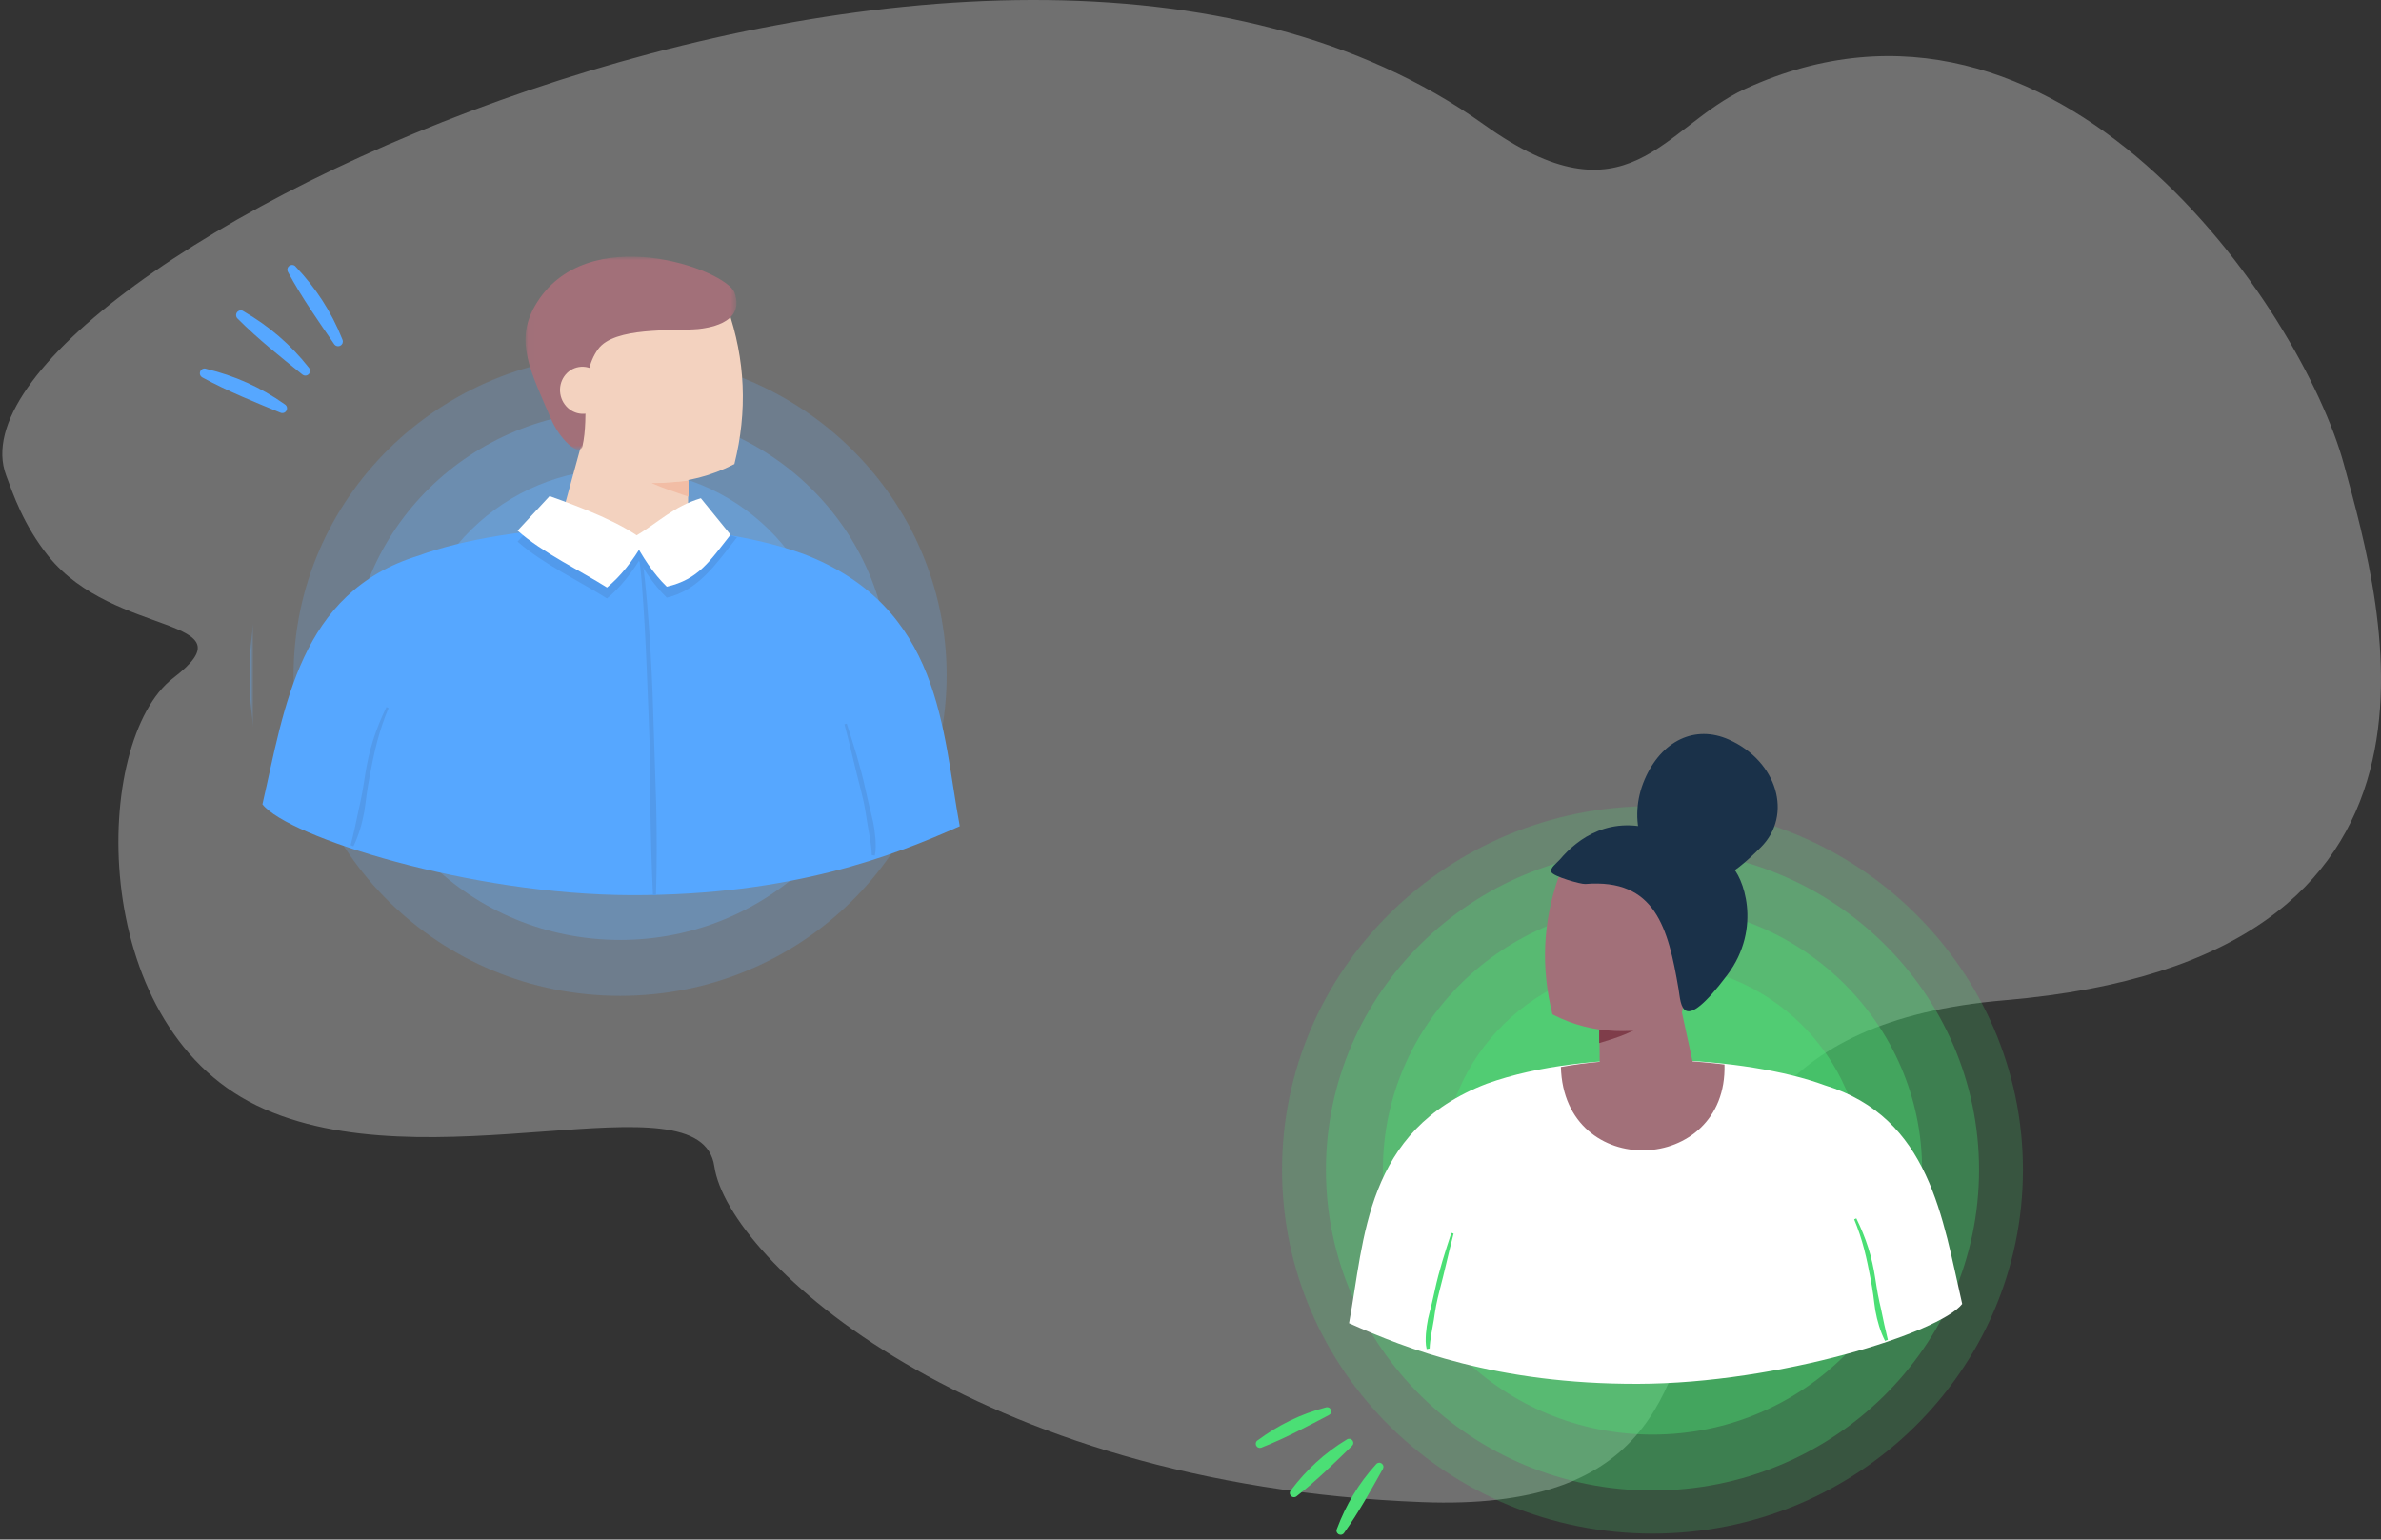 <?xml version="1.0" encoding="UTF-8"?>
<svg width="399px" height="258px" viewBox="0 0 399 258" version="1.1" xmlns="http://www.w3.org/2000/svg" xmlns:xlink="http://www.w3.org/1999/xlink">
    <rect x="0" y="0" width="399" height="258" fill="#333333" stroke="none"/>
    <!-- Generator: Sketch 47.1 (45422) - http://www.bohemiancoding.com/sketch -->
    <title>illu3</title>
    <desc>Created with Sketch.</desc>
    <defs>
        <polygon id="path-1" points="0 71.039 0 0.892 136.289 0.892 136.289 132 0 132 0 71.039 0 132 124.165 132 124.165 10.077 0 10.077"></polygon>
        <polygon id="path-3" points="0.578 0.892 35.939 0.892 35.939 33.236 0.578 33.236 0.578 0.892"></polygon>
    </defs>
    <g id="Kilt---landing-page" stroke="none" stroke-width="1" fill="none" fill-rule="evenodd">
        <g id="Kilt---Landing---Green" transform="translate(-768, -1082)">
            <g id="illu3" transform="translate(967.5, 1211.5) scale(-1, 1) translate(-967.5, -1211.5) translate(768, 1082)">
                <path d="M397.982,172.157 C396.82,169.022 395.056,163.783 390.913,158.618 C379.835,144.808 356.389,148.589 369.984,138.161 C383.578,127.733 384.484,80.376 356.031,66.561 C327.579,52.747 281.578,72.088 279.291,56.333 C277.003,40.578 236.068,2.952 160.692,0.076 C85.316,-2.8 143.81,77.312 63.022,84.179 C-17.765,91.048 -0.322,149.816 6.197,173.915 C13.23,199.915 54.197,260.915 106.524,236.915 C120.428,230.538 126.137,213.608 150.319,230.915 C234.156,290.915 410.495,205.915 397.982,172.157" id="Fill-1" fill="#FFFFFF" opacity="0.3" transform="translate(199.307, 125.897) scale(1, -1) translate(-199.307, -125.897) "></path>
                <g id="Page-1" transform="translate(233, 42)">
                    <g id="Group-37" transform="translate(0, 0.108)">
                        <g id="Group-3">
                            <mask id="mask-2" fill="white">
                                <use xlink:href="#path-1"></use>
                            </mask>
                            <g id="Clip-2"></g>
                            <path d="M62.083,10.077 C96.347,10.077 124.165,37.392 124.165,71.039 C124.165,104.684 96.347,132 62.083,132 C27.818,132 0,104.684 0,71.039 C0,37.392 27.818,10.077 62.083,10.077" id="Fill-1" fill="#67B1FF" mask="url(#mask-2)"></path>
                        </g>
                        <path d="M62.083,17.302 C92.286,17.302 116.807,41.381 116.807,71.039 C116.807,100.697 92.286,124.776 62.083,124.776 C31.879,124.776 7.358,100.697 7.358,71.039 C7.358,41.381 31.879,17.302 62.083,17.302" id="Fill-4" fill="#67B1FF" opacity="0.2"></path>
                        <path d="M62.083,26.672 C87.019,26.672 107.265,46.552 107.265,71.039 C107.265,95.526 87.019,115.405 62.083,115.405 C37.146,115.405 16.9,95.526 16.9,71.039 C16.9,46.552 37.146,26.672 62.083,26.672" id="Fill-6" fill="#67B1FF" opacity="0.3"></path>
                        <path d="M62.083,36.466 C81.514,36.466 97.291,51.958 97.291,71.039 C97.291,90.119 81.514,105.612 62.083,105.612 C42.651,105.612 26.874,90.119 26.874,71.039 C26.874,51.958 42.651,36.466 62.083,36.466" id="Fill-8" fill="#67B1FF" opacity="0.4"></path>
                        <path d="M5.165,96.346 C8.139,80.407 8.139,59.587 31.425,50.698 C51.002,43.667 81.007,45.504 95.852,51.005 C115.909,57.138 118.298,76.52 122.022,92.673 C117.746,98.164 87.154,107.838 60.209,107.9 C33.245,107.961 16.1,101.226 5.165,96.346" id="Fill-10" fill="#56A7FF"></path>
                        <path d="M59.99,49.866 C55.394,47.134 49.025,48.753 44.344,47.341 L42.507,47.953 C46.005,52.386 48.925,56.811 54.261,58.045 C56.492,55.876 58.363,53.084 59.99,49.866" id="Fill-12" fill="#529AEB"></path>
                        <path d="M58.025,50.386 C61.739,47.365 68.532,44.77 73.903,42.866 L79.264,48.651 C75.18,52.299 68.552,55.469 64.281,58.18 C62.114,56.393 60.02,53.868 58.025,50.386" id="Fill-14" fill="#529AEB"></path>
                        <polygon id="Fill-16" fill="#F3D2BF" points="50.615 33.869 67.486 28.441 73.538 50.482 60.877 48.565 50.803 53.543"></polygon>
                        <path d="M50.615,38.419 C52.65,38.769 54.68,38.492 56.802,38.64 C57.907,38.717 50.615,41.122 50.615,41.122 L50.615,38.419 Z" id="Fill-18" fill="#F2BDA5"></path>
                        <path d="M44.085,9.523 C53.76,10.341 66.859,11.309 71.251,16.207 C71.251,16.207 67.638,37.205 66.924,37.383 C58.86,39.398 50.84,39.748 42.932,35.657 C40.731,26.848 41.073,18.134 44.085,9.523" id="Fill-20" fill="#F3D2BF"></path>
                        <g id="Group-24" transform="translate(42, 0)">
                            <mask id="mask-4" fill="white">
                                <use xlink:href="#path-3"></use>
                            </mask>
                            <g id="Clip-23"></g>
                            <path d="M6.994,13.032 C6.068,12.904 -1.002,12.324 0.902,6.95 C2.288,3.036 25.9,-5.517 34.354,9.142 C37.847,15.199 34.945,20.398 31.64,28.141 C30.272,31.344 27.15,34.413 26.42,32.785 C25.136,27.393 27.006,20.826 23.759,16.381 C21.034,12.649 11.405,13.402 6.994,13.032" id="Fill-22" fill="#A27079" mask="url(#mask-4)"></path>
                        </g>
                        <path d="M68.984,19.394 C66.916,19.06 64.955,20.537 64.607,22.69 C64.259,24.842 65.656,26.862 67.723,27.196 C69.792,27.529 71.752,26.053 72.1,23.901 C72.448,21.748 71.051,19.729 68.984,19.394" id="Fill-25" fill="#F3D2BF"></path>
                        <path d="M59.366,48.06 C58.521,52.967 58.262,57.97 57.957,62.951 C57.683,67.938 57.513,72.931 57.301,77.923 C57.085,82.916 57.039,87.915 57.019,92.913 C56.944,97.91 56.815,102.906 56.577,107.903 L56.071,107.899 C55.919,102.897 55.922,97.895 56.032,92.895 L56.517,77.897 C56.647,72.897 56.9,67.899 57.251,62.906 C57.616,57.916 58.025,52.918 58.978,47.982 L59.366,48.06 Z" id="Fill-27" fill="#529AEB"></path>
                        <path d="M59.99,48.029 C55.394,45.296 53.229,42.799 48.549,41.386 L43.577,47.503 C47.075,51.935 48.925,54.974 54.261,56.208 C56.492,54.039 58.363,51.247 59.99,48.029" id="Fill-29" fill="#FFFFFF"></path>
                        <path d="M58.025,48.549 C61.739,45.528 68.532,42.933 73.903,41.029 L79.264,46.814 C75.18,50.462 68.552,53.632 64.281,56.343 C62.114,54.556 60.02,52.031 58.025,48.549" id="Fill-31" fill="#FFFFFF"></path>
                        <path d="M101.241,76.378 C102.119,78.184 102.888,80.052 103.489,81.977 C104.102,83.899 104.522,85.878 104.831,87.859 C105.006,88.848 105.123,89.842 105.313,90.821 C105.487,91.805 105.72,92.774 105.928,93.743 C106.32,95.687 106.737,97.606 107.246,99.53 L106.771,99.706 C105.883,97.883 105.321,95.911 104.959,93.932 C104.79,92.938 104.689,91.936 104.546,90.946 C104.413,89.954 104.229,88.973 104.057,87.992 C103.69,86.035 103.298,84.094 102.796,82.177 C102.289,80.262 101.655,78.377 100.882,76.543 L101.241,76.378 Z" id="Fill-33" fill="#529AEB"></path>
                        <path d="M24.489,79.258 C23.517,82.89 22.717,86.569 21.761,90.199 C21.55,91.113 21.3,92.02 21.133,92.944 C20.943,93.862 20.828,94.795 20.676,95.717 C20.378,97.552 19.949,99.402 19.911,101.186 L19.413,101.274 C19.178,100.282 19.243,99.317 19.301,98.362 C19.39,97.409 19.514,96.466 19.706,95.537 C19.902,94.61 20.153,93.696 20.373,92.779 C20.598,91.861 20.784,90.936 20.999,90.018 C21.812,86.33 22.94,82.729 24.11,79.143 L24.489,79.258 Z" id="Fill-35" fill="#529AEB"></path>
                    </g>
                    <g id="Group-44" transform="translate(108, 2.108)" fill="#56A7FF">
                        <path d="M24.467,18.174 C24.491,18.258 24.511,18.342 24.511,18.429 C24.513,18.651 24.423,18.867 24.26,19.017 C24.214,19.065 24.159,19.099 24.104,19.134 C19.789,21.49 15.349,23.251 11.018,25.044 C10.834,25.119 10.638,25.138 10.443,25.074 C10.057,24.946 9.826,24.531 9.92,24.133 C9.941,24.048 9.975,23.967 10.024,23.894 C10.095,23.779 10.193,23.696 10.309,23.626 C14.322,20.77 18.717,18.843 23.391,17.716 C23.474,17.683 23.554,17.655 23.642,17.649 C23.864,17.628 24.086,17.702 24.25,17.85 C24.315,17.909 24.365,17.979 24.41,18.054 C24.442,18.113 24.442,18.113 24.467,18.174" id="Fill-38"></path>
                        <path d="M18.287,8.228 C18.336,8.302 18.378,8.377 18.402,8.462 C18.468,8.673 18.442,8.905 18.331,9.096 C18.297,9.154 18.256,9.202 18.213,9.252 C14.746,12.739 10.99,15.689 7.349,18.64 C7.191,18.764 7.009,18.839 6.805,18.832 C6.398,18.818 6.059,18.487 6.038,18.079 C6.033,17.991 6.043,17.903 6.068,17.819 C6.104,17.689 6.173,17.581 6.262,17.481 C9.3,13.603 12.966,10.505 17.124,8.095 C17.196,8.04 17.267,7.992 17.35,7.959 C17.554,7.877 17.789,7.885 17.986,7.979 C18.067,8.017 18.135,8.071 18.201,8.129 C18.245,8.179 18.245,8.179 18.287,8.228" id="Fill-40"></path>
                        <path d="M9.534,0.452 C9.602,0.507 9.664,0.569 9.714,0.642 C9.835,0.826 9.876,1.056 9.822,1.271 C9.807,1.336 9.781,1.394 9.755,1.453 C7.421,5.783 4.66,9.679 2.011,13.544 C1.893,13.708 1.738,13.83 1.542,13.882 C1.147,13.986 0.728,13.763 0.592,13.379 C0.565,13.297 0.548,13.21 0.548,13.122 C0.545,12.987 0.582,12.863 0.639,12.743 C2.446,8.157 5.082,4.146 8.383,0.654 C8.434,0.582 8.489,0.515 8.559,0.46 C8.73,0.323 8.957,0.264 9.177,0.299 C9.264,0.312 9.344,0.343 9.424,0.38 C9.482,0.414 9.479,0.414 9.534,0.452" id="Fill-42"></path>
                    </g>
                </g>
                <g id="Page-1" transform="translate(60, 122)">
                    <g id="Group-30" transform="translate(0, 0.169)">
                        <path d="M62.083,12.908 C96.347,12.908 124.165,40.223 124.165,73.87 C124.165,107.515 96.347,134.831 62.083,134.831 C27.818,134.831 0,107.515 0,73.87 C0,40.223 27.818,12.908 62.083,12.908" id="Fill-1" fill="#4BDF75" opacity="0.2"></path>
                        <path d="M62.083,20.133 C92.286,20.133 116.807,44.212 116.807,73.87 C116.807,103.528 92.286,127.607 62.083,127.607 C31.879,127.607 7.358,103.528 7.358,73.87 C7.358,44.212 31.879,20.133 62.083,20.133" id="Fill-3" fill="#4BDF75" opacity="0.3"></path>
                        <path d="M62.083,29.503 C87.019,29.503 107.265,49.383 107.265,73.87 C107.265,98.357 87.019,118.236 62.083,118.236 C37.146,118.236 16.9,98.357 16.9,73.87 C16.9,49.383 37.146,29.503 62.083,29.503" id="Fill-5" fill="#4BDF75" opacity="0.4"></path>
                        <path d="M62.083,39.297 C81.514,39.297 97.291,54.789 97.291,73.87 C97.291,92.95 81.514,108.443 62.083,108.443 C42.651,108.443 26.874,92.95 26.874,73.87 C26.874,54.789 42.651,39.297 62.083,39.297" id="Fill-7" fill="#4BDF75" opacity="0.5"></path>
                        <path d="M112.934,99.571 C110.319,85.555 110.319,67.25 89.844,59.432 C72.629,53.251 46.247,54.866 33.194,59.703 C15.557,65.095 13.457,82.138 10.182,96.342 C13.942,101.17 40.841,109.675 64.535,109.73 C88.244,109.785 103.32,103.862 112.934,99.571" id="Fill-9" fill="#FFFFFF"></path>
                        <polygon id="Fill-11" fill="#A27079" points="71.014 46.252 58.458 41.479 53.785 63.014 70.869 63.551"></polygon>
                        <path d="M71.014,50.252 C69.698,50.556 66.106,50.301 64.553,50.446 C65.693,50.34 64.814,50.804 71.014,52.629 L71.014,50.252 Z" id="Fill-13" fill="#7F3D4A"></path>
                        <path d="M77.833,24.843 C69.326,25.564 57.808,26.414 53.946,30.721 C53.946,30.721 57.123,49.184 57.751,49.341 C64.841,51.113 71.894,51.421 78.847,47.823 C80.782,40.077 80.48,32.416 77.833,24.843" id="Fill-15" fill="#A27079"></path>
                        <path d="M58.093,33.523 C59.911,33.23 61.636,34.529 61.942,36.42 C62.247,38.313 61.019,40.089 59.201,40.383 C57.383,40.675 55.659,39.377 55.354,37.486 C55.047,35.593 56.276,33.818 58.093,33.523" id="Fill-17" fill="#A27079"></path>
                        <g id="Group-21" transform="translate(41, 0)" fill="#1A3149">
                            <path d="M8.299,1.762 C13.897,-0.73 19.586,1.871 22.417,8.501 C25.248,15.131 22.973,22.466 17.338,24.872 C11.703,27.279 8.013,24.908 2.918,19.809 C-2.467,14.42 0.15,5.388 8.299,1.762" id="Fill-19"></path>
                        </g>
                        <path d="M73.337,25.966 C74.108,26.029 78.732,24.693 79.029,23.979 C79.326,23.264 78.092,22.445 77.59,21.855 C74.653,18.376 69.04,14.161 60.829,17.166 C56.447,18.771 52.98,19.673 48.913,22.953 C46.969,24.521 43.561,33.249 49.566,41.238 C57.335,51.571 57.286,46.112 57.717,43.571 C59.458,33.319 61.6,25.004 73.337,25.966" id="Fill-22" fill="#1A3149"></path>
                        <path d="M77.431,56.632 C68.724,55.056 59.085,55.113 50.016,56.212 C49.478,74.788 76.937,75.864 77.431,56.632" id="Fill-24" fill="#A27079"></path>
                        <path d="M28.285,82.169 C27.611,83.783 27.062,85.441 26.622,87.125 C26.186,88.81 25.844,90.515 25.517,92.234 C25.366,93.096 25.201,93.958 25.088,94.831 C24.963,95.702 24.883,96.584 24.736,97.459 C24.42,99.202 23.918,100.94 23.113,102.536 L22.639,102.36 C23.063,100.662 23.421,98.979 23.767,97.272 C23.953,96.421 24.166,95.57 24.32,94.706 C24.491,93.846 24.59,92.971 24.744,92.101 C25.012,90.357 25.383,88.615 25.929,86.925 C26.462,85.231 27.147,83.59 27.925,82.003 L28.285,82.169 Z" id="Fill-26" fill="#4BDF75"></path>
                        <path d="M95.791,84.438 C96.831,87.588 97.844,90.751 98.55,93.996 C98.739,94.803 98.898,95.618 99.1,96.424 C99.295,97.231 99.523,98.034 99.699,98.85 C99.87,99.666 99.975,100.499 100.051,101.337 C100.097,102.18 100.147,103.031 99.928,103.909 L99.43,103.822 C99.372,102.263 98.989,100.641 98.729,99.029 C98.599,98.219 98.505,97.397 98.34,96.59 C98.196,95.778 97.973,94.981 97.787,94.177 C96.938,90.989 96.254,87.749 95.411,84.552 L95.791,84.438 Z" id="Fill-28" fill="#4BDF75"></path>
                    </g>
                    <g id="Group-37" transform="translate(107, 113.169)" fill="#4BDF75">
                        <path d="M7.654,21.955 C7.585,21.985 7.513,22.012 7.437,22.02 C7.245,22.046 7.048,21.99 6.9,21.864 C6.854,21.83 6.818,21.785 6.783,21.741 C4.283,18.243 2.287,14.573 0.273,11 C0.188,10.849 0.152,10.681 0.186,10.505 C0.258,10.156 0.593,9.911 0.949,9.951 C1.025,9.96 1.098,9.981 1.168,10.017 C1.274,10.066 1.357,10.142 1.429,10.235 C4.333,13.419 6.468,17.033 7.939,20.974 C7.976,21.042 8.008,21.108 8.023,21.184 C8.065,21.375 8.024,21.574 7.914,21.733 C7.869,21.796 7.813,21.847 7.753,21.893 C7.705,21.928 7.705,21.928 7.654,21.955" id="Fill-31"></path>
                        <path d="M15.641,15.542 C15.581,15.593 15.522,15.637 15.45,15.667 C15.274,15.746 15.069,15.748 14.892,15.672 C14.838,15.648 14.791,15.618 14.744,15.586 C11.351,12.942 8.395,9.991 5.449,7.142 C5.324,7.017 5.24,6.866 5.224,6.688 C5.194,6.334 5.446,6.004 5.797,5.943 C5.873,5.93 5.951,5.929 6.026,5.942 C6.143,5.96 6.245,6.009 6.34,6.074 C10.028,8.305 13.104,11.162 15.634,14.519 C15.689,14.575 15.739,14.632 15.776,14.7 C15.869,14.869 15.886,15.073 15.826,15.255 C15.801,15.329 15.761,15.395 15.718,15.457 C15.679,15.501 15.679,15.501 15.641,15.542" id="Fill-33"></path>
                        <path d="M21.471,7.123 C21.431,7.188 21.383,7.248 21.325,7.3 C21.178,7.423 20.983,7.483 20.79,7.46 C20.733,7.454 20.679,7.437 20.626,7.42 C16.619,5.851 12.946,3.862 9.311,1.969 C9.157,1.885 9.034,1.763 8.968,1.598 C8.836,1.266 8.986,0.877 9.305,0.719 C9.373,0.687 9.448,0.663 9.524,0.654 C9.641,0.638 9.752,0.656 9.863,0.693 C14.035,1.78 17.794,3.646 21.174,6.145 C21.242,6.181 21.306,6.222 21.362,6.276 C21.498,6.412 21.574,6.602 21.567,6.796 C21.565,6.875 21.546,6.946 21.522,7.019 C21.498,7.073 21.498,7.071 21.471,7.123" id="Fill-35"></path>
                    </g>
                </g>
            </g>
        </g>
    </g>
</svg>